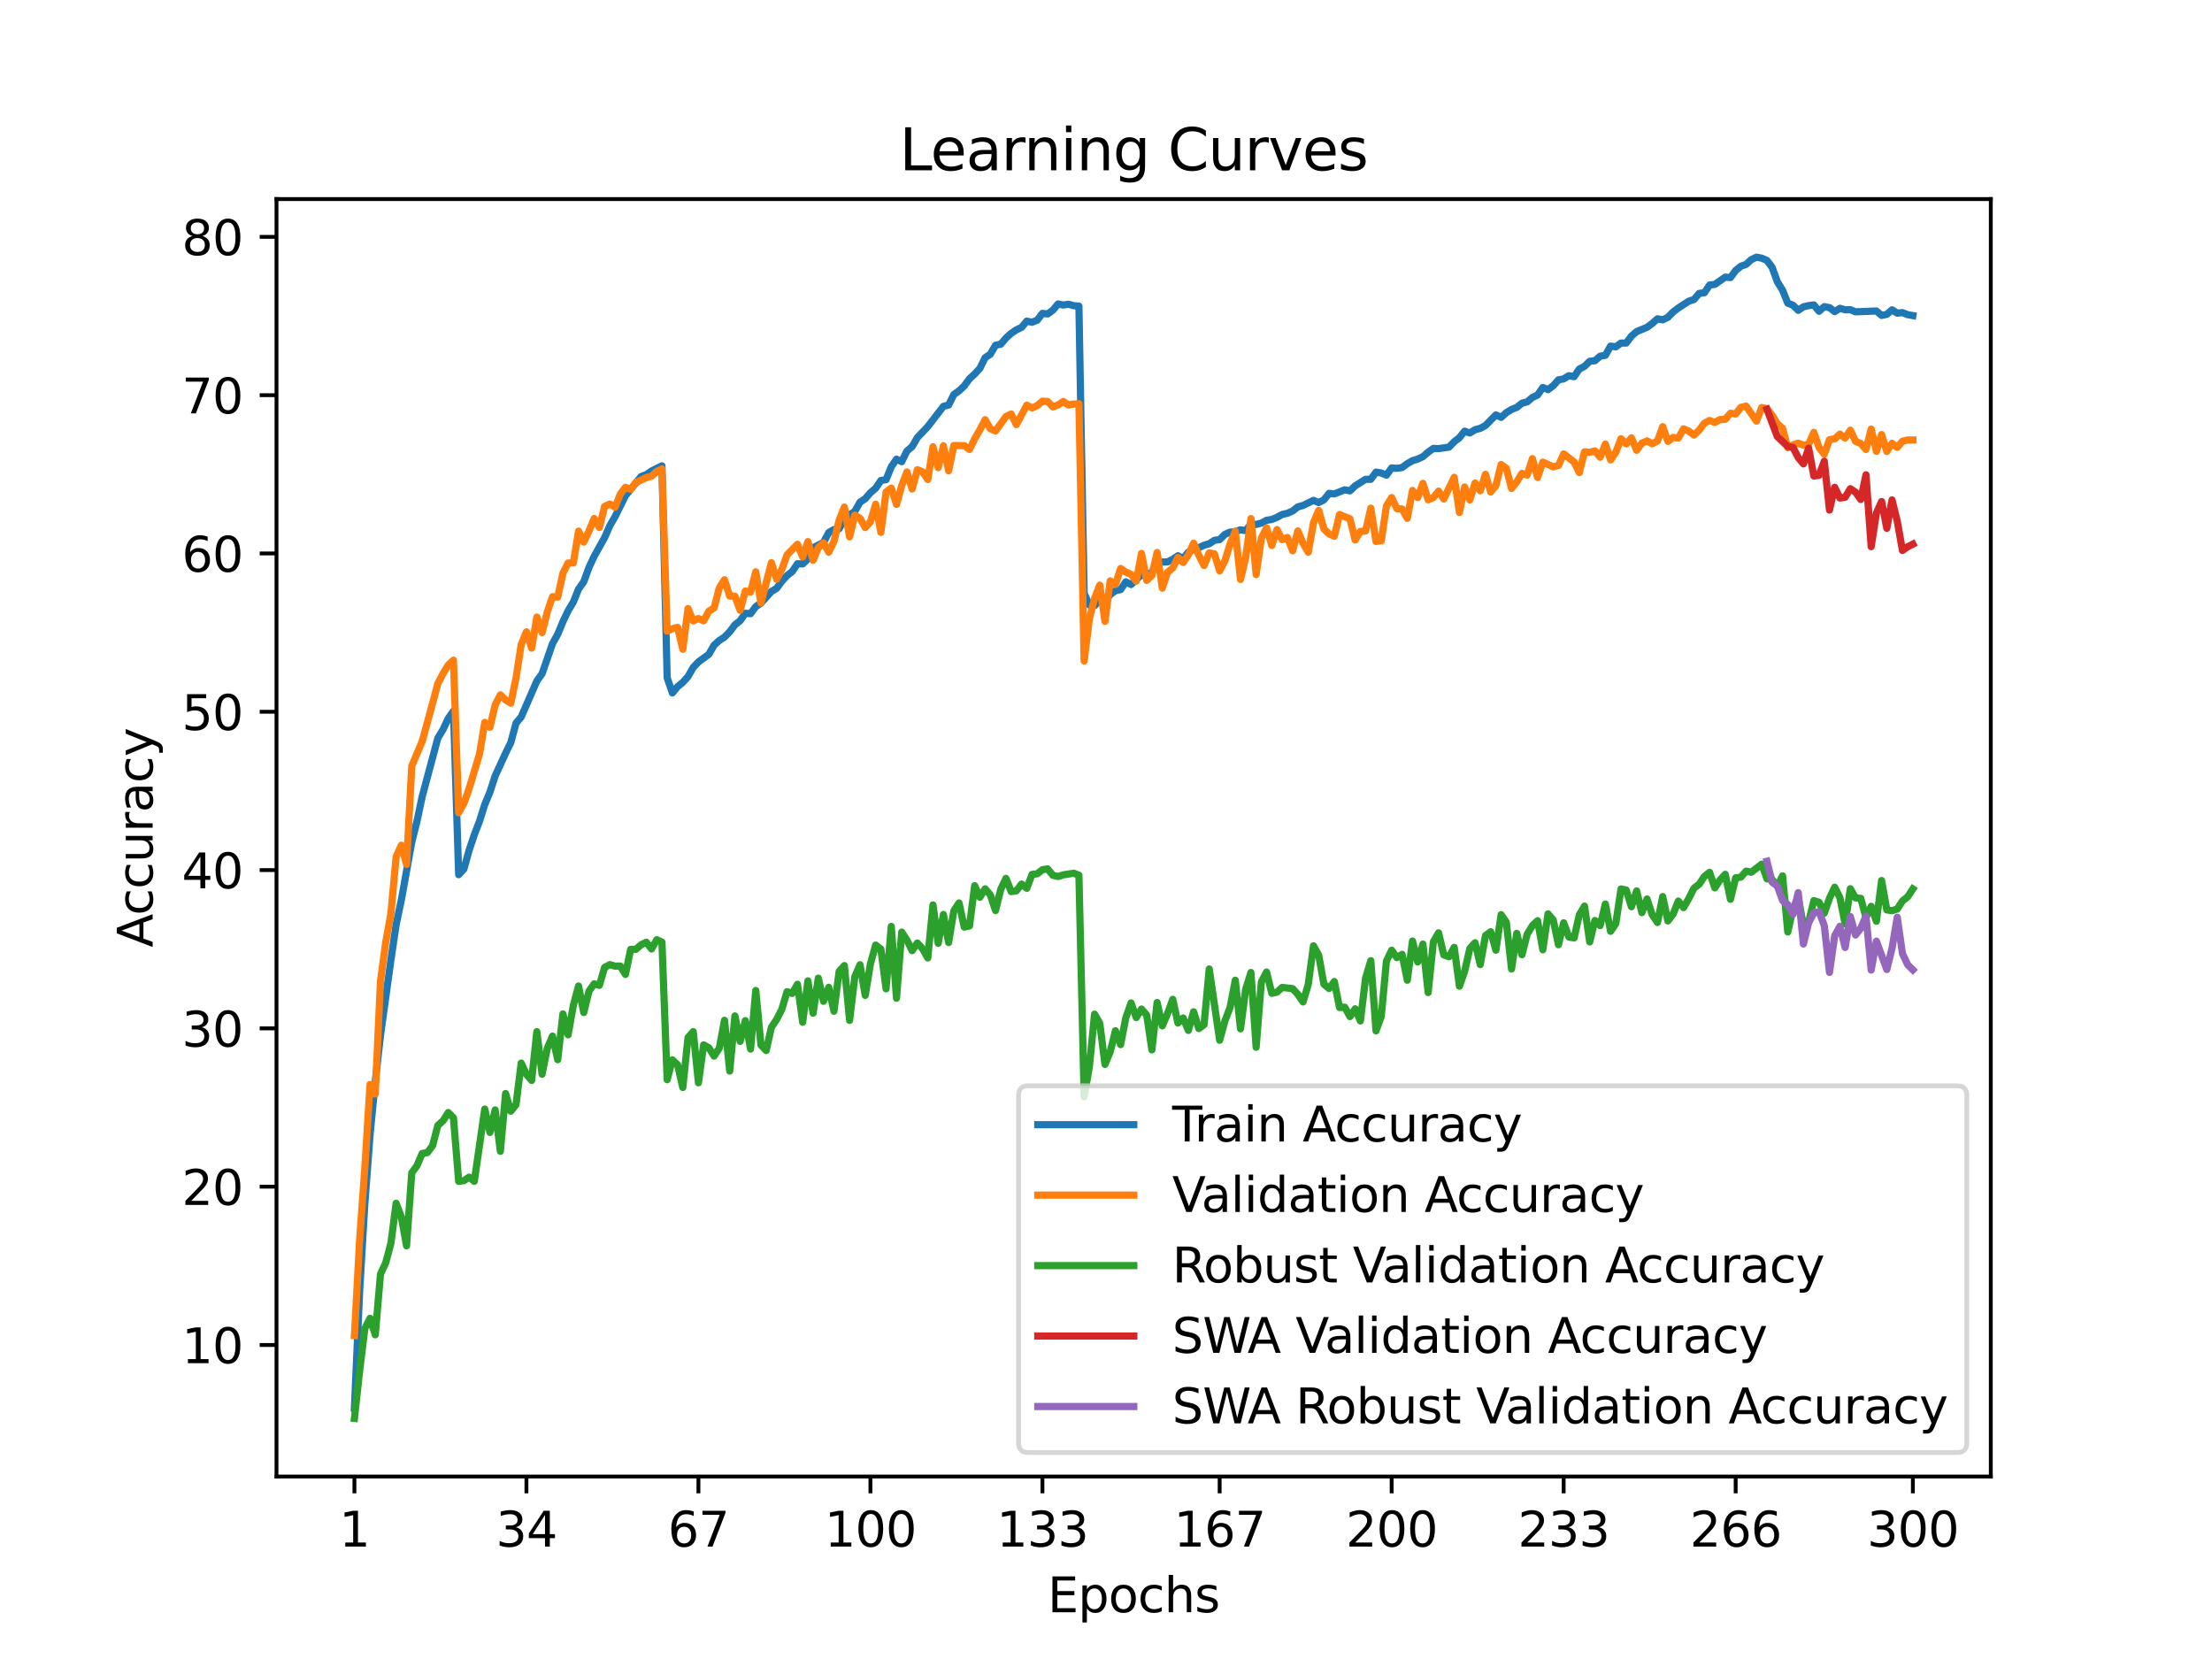 <?xml version="1.0" encoding="utf-8" standalone="no"?>
<!DOCTYPE svg PUBLIC "-//W3C//DTD SVG 1.1//EN"
  "http://www.w3.org/Graphics/SVG/1.1/DTD/svg11.dtd">
<svg xmlns:xlink="http://www.w3.org/1999/xlink" width="460.8pt" height="345.6pt" viewBox="0 0 460.8 345.6" xmlns="http://www.w3.org/2000/svg" version="1.1">
 <defs>
  <style type="text/css">*{stroke-linejoin: round; stroke-linecap: butt}</style>
 </defs>
 <g id="figure_1">
  <g id="patch_1">
   <path d="M 0 345.6 
L 460.8 345.6 
L 460.8 0 
L 0 0 
z
" style="fill: #ffffff"/>
  </g>
  <g id="axes_1">
   <g id="patch_2">
    <path d="M 57.6 307.584 
L 414.72 307.584 
L 414.72 41.472 
L 57.6 41.472 
z
" style="fill: #ffffff"/>
   </g>
   <g id="matplotlib.axis_1">
    <g id="xtick_1">
     <g id="line2d_1">
      <defs>
       <path id="m214cadc8b7" d="M 0 0 
L 0 3.5 
" style="stroke: #000000; stroke-width: 0.8"/>
      </defs>
      <g>
       <use xlink:href="#m214cadc8b7" x="73.833" y="307.584" style="stroke: #000000; stroke-width: 0.8"/>
      </g>
     </g>
     <g id="text_1">
      <!-- 1 -->
      <g transform="translate(70.651 322.182) scale(0.1 -0.1)">
       <defs>
        <path id="DejaVuSans-31" d="M 794 531 
L 1825 531 
L 1825 4091 
L 703 3866 
L 703 4441 
L 1819 4666 
L 2450 4666 
L 2450 531 
L 3481 531 
L 3481 0 
L 794 0 
L 794 531 
z
" transform="scale(0.016)"/>
       </defs>
       <use xlink:href="#DejaVuSans-31"/>
      </g>
     </g>
    </g>
    <g id="xtick_2">
     <g id="line2d_2">
      <g>
       <use xlink:href="#m214cadc8b7" x="109.664" y="307.584" style="stroke: #000000; stroke-width: 0.8"/>
      </g>
     </g>
     <g id="text_2">
      <!-- 34 -->
      <g transform="translate(103.302 322.182) scale(0.1 -0.1)">
       <defs>
        <path id="DejaVuSans-33" d="M 2597 2516 
Q 3050 2419 3304 2112 
Q 3559 1806 3559 1356 
Q 3559 666 3084 287 
Q 2609 -91 1734 -91 
Q 1441 -91 1130 -33 
Q 819 25 488 141 
L 488 750 
Q 750 597 1062 519 
Q 1375 441 1716 441 
Q 2309 441 2620 675 
Q 2931 909 2931 1356 
Q 2931 1769 2642 2001 
Q 2353 2234 1838 2234 
L 1294 2234 
L 1294 2753 
L 1863 2753 
Q 2328 2753 2575 2939 
Q 2822 3125 2822 3475 
Q 2822 3834 2567 4026 
Q 2313 4219 1838 4219 
Q 1578 4219 1281 4162 
Q 984 4106 628 3988 
L 628 4550 
Q 988 4650 1302 4700 
Q 1616 4750 1894 4750 
Q 2613 4750 3031 4423 
Q 3450 4097 3450 3541 
Q 3450 3153 3228 2886 
Q 3006 2619 2597 2516 
z
" transform="scale(0.016)"/>
        <path id="DejaVuSans-34" d="M 2419 4116 
L 825 1625 
L 2419 1625 
L 2419 4116 
z
M 2253 4666 
L 3047 4666 
L 3047 1625 
L 3713 1625 
L 3713 1100 
L 3047 1100 
L 3047 0 
L 2419 0 
L 2419 1100 
L 313 1100 
L 313 1709 
L 2253 4666 
z
" transform="scale(0.016)"/>
       </defs>
       <use xlink:href="#DejaVuSans-33"/>
       <use xlink:href="#DejaVuSans-34" x="63.623"/>
      </g>
     </g>
    </g>
    <g id="xtick_3">
     <g id="line2d_3">
      <g>
       <use xlink:href="#m214cadc8b7" x="145.496" y="307.584" style="stroke: #000000; stroke-width: 0.8"/>
      </g>
     </g>
     <g id="text_3">
      <!-- 67 -->
      <g transform="translate(139.133 322.182) scale(0.1 -0.1)">
       <defs>
        <path id="DejaVuSans-36" d="M 2113 2584 
Q 1688 2584 1439 2293 
Q 1191 2003 1191 1497 
Q 1191 994 1439 701 
Q 1688 409 2113 409 
Q 2538 409 2786 701 
Q 3034 994 3034 1497 
Q 3034 2003 2786 2293 
Q 2538 2584 2113 2584 
z
M 3366 4563 
L 3366 3988 
Q 3128 4100 2886 4159 
Q 2644 4219 2406 4219 
Q 1781 4219 1451 3797 
Q 1122 3375 1075 2522 
Q 1259 2794 1537 2939 
Q 1816 3084 2150 3084 
Q 2853 3084 3261 2657 
Q 3669 2231 3669 1497 
Q 3669 778 3244 343 
Q 2819 -91 2113 -91 
Q 1303 -91 875 529 
Q 447 1150 447 2328 
Q 447 3434 972 4092 
Q 1497 4750 2381 4750 
Q 2619 4750 2861 4703 
Q 3103 4656 3366 4563 
z
" transform="scale(0.016)"/>
        <path id="DejaVuSans-37" d="M 525 4666 
L 3525 4666 
L 3525 4397 
L 1831 0 
L 1172 0 
L 2766 4134 
L 525 4134 
L 525 4666 
z
" transform="scale(0.016)"/>
       </defs>
       <use xlink:href="#DejaVuSans-36"/>
       <use xlink:href="#DejaVuSans-37" x="63.623"/>
      </g>
     </g>
    </g>
    <g id="xtick_4">
     <g id="line2d_4">
      <g>
       <use xlink:href="#m214cadc8b7" x="181.327" y="307.584" style="stroke: #000000; stroke-width: 0.8"/>
      </g>
     </g>
     <g id="text_4">
      <!-- 100 -->
      <g transform="translate(171.783 322.182) scale(0.1 -0.1)">
       <defs>
        <path id="DejaVuSans-30" d="M 2034 4250 
Q 1547 4250 1301 3770 
Q 1056 3291 1056 2328 
Q 1056 1369 1301 889 
Q 1547 409 2034 409 
Q 2525 409 2770 889 
Q 3016 1369 3016 2328 
Q 3016 3291 2770 3770 
Q 2525 4250 2034 4250 
z
M 2034 4750 
Q 2819 4750 3233 4129 
Q 3647 3509 3647 2328 
Q 3647 1150 3233 529 
Q 2819 -91 2034 -91 
Q 1250 -91 836 529 
Q 422 1150 422 2328 
Q 422 3509 836 4129 
Q 1250 4750 2034 4750 
z
" transform="scale(0.016)"/>
       </defs>
       <use xlink:href="#DejaVuSans-31"/>
       <use xlink:href="#DejaVuSans-30" x="63.623"/>
       <use xlink:href="#DejaVuSans-30" x="127.246"/>
      </g>
     </g>
    </g>
    <g id="xtick_5">
     <g id="line2d_5">
      <g>
       <use xlink:href="#m214cadc8b7" x="217.158" y="307.584" style="stroke: #000000; stroke-width: 0.8"/>
      </g>
     </g>
     <g id="text_5">
      <!-- 133 -->
      <g transform="translate(207.615 322.182) scale(0.1 -0.1)">
       <use xlink:href="#DejaVuSans-31"/>
       <use xlink:href="#DejaVuSans-33" x="63.623"/>
       <use xlink:href="#DejaVuSans-33" x="127.246"/>
      </g>
     </g>
    </g>
    <g id="xtick_6">
     <g id="line2d_6">
      <g>
       <use xlink:href="#m214cadc8b7" x="254.076" y="307.584" style="stroke: #000000; stroke-width: 0.8"/>
      </g>
     </g>
     <g id="text_6">
      <!-- 167 -->
      <g transform="translate(244.532 322.182) scale(0.1 -0.1)">
       <use xlink:href="#DejaVuSans-31"/>
       <use xlink:href="#DejaVuSans-36" x="63.623"/>
       <use xlink:href="#DejaVuSans-37" x="127.246"/>
      </g>
     </g>
    </g>
    <g id="xtick_7">
     <g id="line2d_7">
      <g>
       <use xlink:href="#m214cadc8b7" x="289.907" y="307.584" style="stroke: #000000; stroke-width: 0.8"/>
      </g>
     </g>
     <g id="text_7">
      <!-- 200 -->
      <g transform="translate(280.363 322.182) scale(0.1 -0.1)">
       <defs>
        <path id="DejaVuSans-32" d="M 1228 531 
L 3431 531 
L 3431 0 
L 469 0 
L 469 531 
Q 828 903 1448 1529 
Q 2069 2156 2228 2338 
Q 2531 2678 2651 2914 
Q 2772 3150 2772 3378 
Q 2772 3750 2511 3984 
Q 2250 4219 1831 4219 
Q 1534 4219 1204 4116 
Q 875 4013 500 3803 
L 500 4441 
Q 881 4594 1212 4672 
Q 1544 4750 1819 4750 
Q 2544 4750 2975 4387 
Q 3406 4025 3406 3419 
Q 3406 3131 3298 2873 
Q 3191 2616 2906 2266 
Q 2828 2175 2409 1742 
Q 1991 1309 1228 531 
z
" transform="scale(0.016)"/>
       </defs>
       <use xlink:href="#DejaVuSans-32"/>
       <use xlink:href="#DejaVuSans-30" x="63.623"/>
       <use xlink:href="#DejaVuSans-30" x="127.246"/>
      </g>
     </g>
    </g>
    <g id="xtick_8">
     <g id="line2d_8">
      <g>
       <use xlink:href="#m214cadc8b7" x="325.739" y="307.584" style="stroke: #000000; stroke-width: 0.8"/>
      </g>
     </g>
     <g id="text_8">
      <!-- 233 -->
      <g transform="translate(316.195 322.182) scale(0.1 -0.1)">
       <use xlink:href="#DejaVuSans-32"/>
       <use xlink:href="#DejaVuSans-33" x="63.623"/>
       <use xlink:href="#DejaVuSans-33" x="127.246"/>
      </g>
     </g>
    </g>
    <g id="xtick_9">
     <g id="line2d_9">
      <g>
       <use xlink:href="#m214cadc8b7" x="361.57" y="307.584" style="stroke: #000000; stroke-width: 0.8"/>
      </g>
     </g>
     <g id="text_9">
      <!-- 266 -->
      <g transform="translate(352.026 322.182) scale(0.1 -0.1)">
       <use xlink:href="#DejaVuSans-32"/>
       <use xlink:href="#DejaVuSans-36" x="63.623"/>
       <use xlink:href="#DejaVuSans-36" x="127.246"/>
      </g>
     </g>
    </g>
    <g id="xtick_10">
     <g id="line2d_10">
      <g>
       <use xlink:href="#m214cadc8b7" x="398.487" y="307.584" style="stroke: #000000; stroke-width: 0.8"/>
      </g>
     </g>
     <g id="text_10">
      <!-- 300 -->
      <g transform="translate(388.944 322.182) scale(0.1 -0.1)">
       <use xlink:href="#DejaVuSans-33"/>
       <use xlink:href="#DejaVuSans-30" x="63.623"/>
       <use xlink:href="#DejaVuSans-30" x="127.246"/>
      </g>
     </g>
    </g>
    <g id="text_11">
     <!-- Epochs -->
     <g transform="translate(218.244 335.861) scale(0.1 -0.1)">
      <defs>
       <path id="DejaVuSans-45" d="M 628 4666 
L 3578 4666 
L 3578 4134 
L 1259 4134 
L 1259 2753 
L 3481 2753 
L 3481 2222 
L 1259 2222 
L 1259 531 
L 3634 531 
L 3634 0 
L 628 0 
L 628 4666 
z
" transform="scale(0.016)"/>
       <path id="DejaVuSans-70" d="M 1159 525 
L 1159 -1331 
L 581 -1331 
L 581 3500 
L 1159 3500 
L 1159 2969 
Q 1341 3281 1617 3432 
Q 1894 3584 2278 3584 
Q 2916 3584 3314 3078 
Q 3713 2572 3713 1747 
Q 3713 922 3314 415 
Q 2916 -91 2278 -91 
Q 1894 -91 1617 61 
Q 1341 213 1159 525 
z
M 3116 1747 
Q 3116 2381 2855 2742 
Q 2594 3103 2138 3103 
Q 1681 3103 1420 2742 
Q 1159 2381 1159 1747 
Q 1159 1113 1420 752 
Q 1681 391 2138 391 
Q 2594 391 2855 752 
Q 3116 1113 3116 1747 
z
" transform="scale(0.016)"/>
       <path id="DejaVuSans-6f" d="M 1959 3097 
Q 1497 3097 1228 2736 
Q 959 2375 959 1747 
Q 959 1119 1226 758 
Q 1494 397 1959 397 
Q 2419 397 2687 759 
Q 2956 1122 2956 1747 
Q 2956 2369 2687 2733 
Q 2419 3097 1959 3097 
z
M 1959 3584 
Q 2709 3584 3137 3096 
Q 3566 2609 3566 1747 
Q 3566 888 3137 398 
Q 2709 -91 1959 -91 
Q 1206 -91 779 398 
Q 353 888 353 1747 
Q 353 2609 779 3096 
Q 1206 3584 1959 3584 
z
" transform="scale(0.016)"/>
       <path id="DejaVuSans-63" d="M 3122 3366 
L 3122 2828 
Q 2878 2963 2633 3030 
Q 2388 3097 2138 3097 
Q 1578 3097 1268 2742 
Q 959 2388 959 1747 
Q 959 1106 1268 751 
Q 1578 397 2138 397 
Q 2388 397 2633 464 
Q 2878 531 3122 666 
L 3122 134 
Q 2881 22 2623 -34 
Q 2366 -91 2075 -91 
Q 1284 -91 818 406 
Q 353 903 353 1747 
Q 353 2603 823 3093 
Q 1294 3584 2113 3584 
Q 2378 3584 2631 3529 
Q 2884 3475 3122 3366 
z
" transform="scale(0.016)"/>
       <path id="DejaVuSans-68" d="M 3513 2113 
L 3513 0 
L 2938 0 
L 2938 2094 
Q 2938 2591 2744 2837 
Q 2550 3084 2163 3084 
Q 1697 3084 1428 2787 
Q 1159 2491 1159 1978 
L 1159 0 
L 581 0 
L 581 4863 
L 1159 4863 
L 1159 2956 
Q 1366 3272 1645 3428 
Q 1925 3584 2291 3584 
Q 2894 3584 3203 3211 
Q 3513 2838 3513 2113 
z
" transform="scale(0.016)"/>
       <path id="DejaVuSans-73" d="M 2834 3397 
L 2834 2853 
Q 2591 2978 2328 3040 
Q 2066 3103 1784 3103 
Q 1356 3103 1142 2972 
Q 928 2841 928 2578 
Q 928 2378 1081 2264 
Q 1234 2150 1697 2047 
L 1894 2003 
Q 2506 1872 2764 1633 
Q 3022 1394 3022 966 
Q 3022 478 2636 193 
Q 2250 -91 1575 -91 
Q 1294 -91 989 -36 
Q 684 19 347 128 
L 347 722 
Q 666 556 975 473 
Q 1284 391 1588 391 
Q 1994 391 2212 530 
Q 2431 669 2431 922 
Q 2431 1156 2273 1281 
Q 2116 1406 1581 1522 
L 1381 1569 
Q 847 1681 609 1914 
Q 372 2147 372 2553 
Q 372 3047 722 3315 
Q 1072 3584 1716 3584 
Q 2034 3584 2315 3537 
Q 2597 3491 2834 3397 
z
" transform="scale(0.016)"/>
      </defs>
      <use xlink:href="#DejaVuSans-45"/>
      <use xlink:href="#DejaVuSans-70" x="63.184"/>
      <use xlink:href="#DejaVuSans-6f" x="126.66"/>
      <use xlink:href="#DejaVuSans-63" x="187.842"/>
      <use xlink:href="#DejaVuSans-68" x="242.822"/>
      <use xlink:href="#DejaVuSans-73" x="306.201"/>
     </g>
    </g>
   </g>
   <g id="matplotlib.axis_2">
    <g id="ytick_1">
     <g id="line2d_11">
      <defs>
       <path id="mbc7cddc010" d="M 0 0 
L -3.5 0 
" style="stroke: #000000; stroke-width: 0.8"/>
      </defs>
      <g>
       <use xlink:href="#mbc7cddc010" x="57.6" y="280.182" style="stroke: #000000; stroke-width: 0.8"/>
      </g>
     </g>
     <g id="text_12">
      <!-- 10 -->
      <g transform="translate(37.875 283.981) scale(0.1 -0.1)">
       <use xlink:href="#DejaVuSans-31"/>
       <use xlink:href="#DejaVuSans-30" x="63.623"/>
      </g>
     </g>
    </g>
    <g id="ytick_2">
     <g id="line2d_12">
      <g>
       <use xlink:href="#mbc7cddc010" x="57.6" y="247.205" style="stroke: #000000; stroke-width: 0.8"/>
      </g>
     </g>
     <g id="text_13">
      <!-- 20 -->
      <g transform="translate(37.875 251.004) scale(0.1 -0.1)">
       <use xlink:href="#DejaVuSans-32"/>
       <use xlink:href="#DejaVuSans-30" x="63.623"/>
      </g>
     </g>
    </g>
    <g id="ytick_3">
     <g id="line2d_13">
      <g>
       <use xlink:href="#mbc7cddc010" x="57.6" y="214.228" style="stroke: #000000; stroke-width: 0.8"/>
      </g>
     </g>
     <g id="text_14">
      <!-- 30 -->
      <g transform="translate(37.875 218.027) scale(0.1 -0.1)">
       <use xlink:href="#DejaVuSans-33"/>
       <use xlink:href="#DejaVuSans-30" x="63.623"/>
      </g>
     </g>
    </g>
    <g id="ytick_4">
     <g id="line2d_14">
      <g>
       <use xlink:href="#mbc7cddc010" x="57.6" y="181.251" style="stroke: #000000; stroke-width: 0.8"/>
      </g>
     </g>
     <g id="text_15">
      <!-- 40 -->
      <g transform="translate(37.875 185.05) scale(0.1 -0.1)">
       <use xlink:href="#DejaVuSans-34"/>
       <use xlink:href="#DejaVuSans-30" x="63.623"/>
      </g>
     </g>
    </g>
    <g id="ytick_5">
     <g id="line2d_15">
      <g>
       <use xlink:href="#mbc7cddc010" x="57.6" y="148.273" style="stroke: #000000; stroke-width: 0.8"/>
      </g>
     </g>
     <g id="text_16">
      <!-- 50 -->
      <g transform="translate(37.875 152.073) scale(0.1 -0.1)">
       <defs>
        <path id="DejaVuSans-35" d="M 691 4666 
L 3169 4666 
L 3169 4134 
L 1269 4134 
L 1269 2991 
Q 1406 3038 1543 3061 
Q 1681 3084 1819 3084 
Q 2600 3084 3056 2656 
Q 3513 2228 3513 1497 
Q 3513 744 3044 326 
Q 2575 -91 1722 -91 
Q 1428 -91 1123 -41 
Q 819 9 494 109 
L 494 744 
Q 775 591 1075 516 
Q 1375 441 1709 441 
Q 2250 441 2565 725 
Q 2881 1009 2881 1497 
Q 2881 1984 2565 2268 
Q 2250 2553 1709 2553 
Q 1456 2553 1204 2497 
Q 953 2441 691 2322 
L 691 4666 
z
" transform="scale(0.016)"/>
       </defs>
       <use xlink:href="#DejaVuSans-35"/>
       <use xlink:href="#DejaVuSans-30" x="63.623"/>
      </g>
     </g>
    </g>
    <g id="ytick_6">
     <g id="line2d_16">
      <g>
       <use xlink:href="#mbc7cddc010" x="57.6" y="115.296" style="stroke: #000000; stroke-width: 0.8"/>
      </g>
     </g>
     <g id="text_17">
      <!-- 60 -->
      <g transform="translate(37.875 119.095) scale(0.1 -0.1)">
       <use xlink:href="#DejaVuSans-36"/>
       <use xlink:href="#DejaVuSans-30" x="63.623"/>
      </g>
     </g>
    </g>
    <g id="ytick_7">
     <g id="line2d_17">
      <g>
       <use xlink:href="#mbc7cddc010" x="57.6" y="82.319" style="stroke: #000000; stroke-width: 0.8"/>
      </g>
     </g>
     <g id="text_18">
      <!-- 70 -->
      <g transform="translate(37.875 86.118) scale(0.1 -0.1)">
       <use xlink:href="#DejaVuSans-37"/>
       <use xlink:href="#DejaVuSans-30" x="63.623"/>
      </g>
     </g>
    </g>
    <g id="ytick_8">
     <g id="line2d_18">
      <g>
       <use xlink:href="#mbc7cddc010" x="57.6" y="49.342" style="stroke: #000000; stroke-width: 0.8"/>
      </g>
     </g>
     <g id="text_19">
      <!-- 80 -->
      <g transform="translate(37.875 53.141) scale(0.1 -0.1)">
       <defs>
        <path id="DejaVuSans-38" d="M 2034 2216 
Q 1584 2216 1326 1975 
Q 1069 1734 1069 1313 
Q 1069 891 1326 650 
Q 1584 409 2034 409 
Q 2484 409 2743 651 
Q 3003 894 3003 1313 
Q 3003 1734 2745 1975 
Q 2488 2216 2034 2216 
z
M 1403 2484 
Q 997 2584 770 2862 
Q 544 3141 544 3541 
Q 544 4100 942 4425 
Q 1341 4750 2034 4750 
Q 2731 4750 3128 4425 
Q 3525 4100 3525 3541 
Q 3525 3141 3298 2862 
Q 3072 2584 2669 2484 
Q 3125 2378 3379 2068 
Q 3634 1759 3634 1313 
Q 3634 634 3220 271 
Q 2806 -91 2034 -91 
Q 1263 -91 848 271 
Q 434 634 434 1313 
Q 434 1759 690 2068 
Q 947 2378 1403 2484 
z
M 1172 3481 
Q 1172 3119 1398 2916 
Q 1625 2713 2034 2713 
Q 2441 2713 2670 2916 
Q 2900 3119 2900 3481 
Q 2900 3844 2670 4047 
Q 2441 4250 2034 4250 
Q 1625 4250 1398 4047 
Q 1172 3844 1172 3481 
z
" transform="scale(0.016)"/>
       </defs>
       <use xlink:href="#DejaVuSans-38"/>
       <use xlink:href="#DejaVuSans-30" x="63.623"/>
      </g>
     </g>
    </g>
    <g id="text_20">
     <!-- Accuracy -->
     <g transform="translate(31.795 197.356) rotate(-90) scale(0.1 -0.1)">
      <defs>
       <path id="DejaVuSans-41" d="M 2188 4044 
L 1331 1722 
L 3047 1722 
L 2188 4044 
z
M 1831 4666 
L 2547 4666 
L 4325 0 
L 3669 0 
L 3244 1197 
L 1141 1197 
L 716 0 
L 50 0 
L 1831 4666 
z
" transform="scale(0.016)"/>
       <path id="DejaVuSans-75" d="M 544 1381 
L 544 3500 
L 1119 3500 
L 1119 1403 
Q 1119 906 1312 657 
Q 1506 409 1894 409 
Q 2359 409 2629 706 
Q 2900 1003 2900 1516 
L 2900 3500 
L 3475 3500 
L 3475 0 
L 2900 0 
L 2900 538 
Q 2691 219 2414 64 
Q 2138 -91 1772 -91 
Q 1169 -91 856 284 
Q 544 659 544 1381 
z
M 1991 3584 
L 1991 3584 
z
" transform="scale(0.016)"/>
       <path id="DejaVuSans-72" d="M 2631 2963 
Q 2534 3019 2420 3045 
Q 2306 3072 2169 3072 
Q 1681 3072 1420 2755 
Q 1159 2438 1159 1844 
L 1159 0 
L 581 0 
L 581 3500 
L 1159 3500 
L 1159 2956 
Q 1341 3275 1631 3429 
Q 1922 3584 2338 3584 
Q 2397 3584 2469 3576 
Q 2541 3569 2628 3553 
L 2631 2963 
z
" transform="scale(0.016)"/>
       <path id="DejaVuSans-61" d="M 2194 1759 
Q 1497 1759 1228 1600 
Q 959 1441 959 1056 
Q 959 750 1161 570 
Q 1363 391 1709 391 
Q 2188 391 2477 730 
Q 2766 1069 2766 1631 
L 2766 1759 
L 2194 1759 
z
M 3341 1997 
L 3341 0 
L 2766 0 
L 2766 531 
Q 2569 213 2275 61 
Q 1981 -91 1556 -91 
Q 1019 -91 701 211 
Q 384 513 384 1019 
Q 384 1609 779 1909 
Q 1175 2209 1959 2209 
L 2766 2209 
L 2766 2266 
Q 2766 2663 2505 2880 
Q 2244 3097 1772 3097 
Q 1472 3097 1187 3025 
Q 903 2953 641 2809 
L 641 3341 
Q 956 3463 1253 3523 
Q 1550 3584 1831 3584 
Q 2591 3584 2966 3190 
Q 3341 2797 3341 1997 
z
" transform="scale(0.016)"/>
       <path id="DejaVuSans-79" d="M 2059 -325 
Q 1816 -950 1584 -1140 
Q 1353 -1331 966 -1331 
L 506 -1331 
L 506 -850 
L 844 -850 
Q 1081 -850 1212 -737 
Q 1344 -625 1503 -206 
L 1606 56 
L 191 3500 
L 800 3500 
L 1894 763 
L 2988 3500 
L 3597 3500 
L 2059 -325 
z
" transform="scale(0.016)"/>
      </defs>
      <use xlink:href="#DejaVuSans-41"/>
      <use xlink:href="#DejaVuSans-63" x="66.658"/>
      <use xlink:href="#DejaVuSans-63" x="121.639"/>
      <use xlink:href="#DejaVuSans-75" x="176.619"/>
      <use xlink:href="#DejaVuSans-72" x="239.998"/>
      <use xlink:href="#DejaVuSans-61" x="281.111"/>
      <use xlink:href="#DejaVuSans-63" x="342.391"/>
      <use xlink:href="#DejaVuSans-79" x="397.371"/>
     </g>
    </g>
   </g>
   <g id="line2d_19">
    <path d="M 73.833 293.338 
L 74.919 268.977 
L 76.004 250.713 
L 77.09 236.366 
L 78.176 225.253 
L 79.262 215.681 
L 81.433 199.987 
L 82.519 192.622 
L 83.605 187.491 
L 85.777 175.408 
L 86.862 171.089 
L 87.948 165.951 
L 91.206 153.772 
L 92.291 151.984 
L 93.377 149.661 
L 94.463 148.123 
L 95.549 182.215 
L 96.635 181.044 
L 97.72 177.15 
L 98.806 173.887 
L 99.892 171.072 
L 100.978 167.614 
L 102.064 165.004 
L 103.149 161.652 
L 105.321 156.91 
L 106.407 154.699 
L 107.493 150.641 
L 108.578 149.351 
L 111.836 141.864 
L 112.922 140.346 
L 115.093 134.09 
L 116.179 132.136 
L 117.265 129.513 
L 118.351 127.223 
L 119.436 125.418 
L 120.522 122.719 
L 121.608 121.188 
L 122.694 118.215 
L 123.78 115.879 
L 125.951 111.992 
L 127.037 109.511 
L 128.123 107.633 
L 130.294 103.264 
L 133.552 99.275 
L 134.638 98.876 
L 135.723 98.123 
L 137.895 97.041 
L 138.981 141.184 
L 140.067 144.355 
L 141.152 143.035 
L 142.238 142.154 
L 143.324 140.943 
L 144.41 139.043 
L 145.496 137.884 
L 147.667 136.307 
L 148.753 134.4 
L 149.839 133.423 
L 150.925 132.724 
L 152.01 131.612 
L 153.096 130.157 
L 154.182 129.315 
L 155.268 127.751 
L 156.354 127.847 
L 157.439 126.365 
L 158.525 125.636 
L 160.697 123.211 
L 161.783 122.571 
L 162.868 121.086 
L 163.954 119.901 
L 165.04 119.056 
L 166.126 117.44 
L 167.212 117.476 
L 168.297 116.433 
L 169.383 114.097 
L 171.555 113.002 
L 172.641 110.943 
L 173.726 110.316 
L 174.812 110.137 
L 175.898 108.161 
L 176.984 107.254 
L 178.07 106.528 
L 179.155 104.604 
L 180.241 103.904 
L 181.327 102.637 
L 182.413 101.713 
L 183.499 100.103 
L 184.584 99.915 
L 185.67 97.236 
L 186.756 95.652 
L 187.842 96.173 
L 188.928 93.962 
L 190.013 93.039 
L 191.099 91.161 
L 193.271 88.874 
L 196.528 84.654 
L 197.614 84.377 
L 198.7 82.189 
L 199.786 81.42 
L 200.871 80.394 
L 201.957 78.913 
L 203.043 77.913 
L 204.129 76.732 
L 205.215 74.514 
L 206.3 73.792 
L 207.386 71.924 
L 208.472 71.706 
L 209.558 70.429 
L 210.644 69.443 
L 211.729 68.717 
L 212.815 68.195 
L 213.901 66.895 
L 214.987 67.136 
L 216.073 66.697 
L 217.158 65.282 
L 218.244 65.401 
L 219.33 64.615 
L 220.416 63.322 
L 221.502 63.543 
L 222.587 63.381 
L 223.673 63.681 
L 224.759 63.771 
L 225.845 123.62 
L 226.931 126.042 
L 228.016 126.164 
L 229.102 124.986 
L 230.188 125.326 
L 231.274 123.848 
L 232.36 123.056 
L 233.445 122.821 
L 234.531 121.208 
L 235.617 121.772 
L 237.789 119.739 
L 238.875 120.007 
L 239.96 119.165 
L 241.046 117.598 
L 242.132 117.08 
L 243.218 117.057 
L 244.304 116.506 
L 245.389 115.773 
L 246.475 116.374 
L 247.561 115.008 
L 248.647 114.444 
L 249.733 114.084 
L 250.818 113.589 
L 251.904 113.275 
L 252.99 112.559 
L 254.076 112.404 
L 255.162 111.319 
L 256.247 110.85 
L 257.333 110.764 
L 258.419 110.372 
L 259.505 110.533 
L 260.591 109.174 
L 261.676 109.25 
L 262.762 108.973 
L 263.848 108.389 
L 264.934 108.214 
L 266.02 107.775 
L 267.105 107.168 
L 268.191 106.933 
L 269.277 106.445 
L 270.363 105.594 
L 271.449 105.294 
L 273.62 104.231 
L 274.706 104.693 
L 275.792 104.135 
L 276.878 102.776 
L 277.963 102.891 
L 280.135 102.037 
L 281.221 102.255 
L 282.307 101.209 
L 284.478 99.849 
L 285.564 99.849 
L 286.65 98.351 
L 287.736 98.533 
L 288.821 98.985 
L 289.907 97.48 
L 290.993 97.562 
L 292.079 97.397 
L 293.165 96.589 
L 294.25 95.972 
L 295.336 95.635 
L 296.422 95.131 
L 297.508 94.19 
L 298.594 93.411 
L 299.679 93.458 
L 301.851 93.144 
L 302.937 92.022 
L 304.023 91.181 
L 305.108 89.821 
L 306.194 90.201 
L 307.28 89.518 
L 308.366 89.227 
L 309.452 88.65 
L 311.623 86.429 
L 312.709 86.944 
L 313.795 85.958 
L 314.881 85.304 
L 315.966 84.872 
L 317.052 83.991 
L 318.138 83.717 
L 319.224 82.8 
L 320.31 82.282 
L 321.395 80.724 
L 322.481 81.173 
L 323.567 80.355 
L 324.653 79.131 
L 325.739 78.929 
L 326.824 78.263 
L 327.91 78.471 
L 328.996 76.883 
L 330.082 76.313 
L 331.168 75.263 
L 332.253 75.141 
L 333.339 74.207 
L 334.425 74.013 
L 335.511 72.099 
L 336.597 72.257 
L 337.682 71.465 
L 338.768 71.472 
L 339.854 70.02 
L 340.94 69.08 
L 343.111 68.179 
L 344.197 67.38 
L 345.283 66.41 
L 346.369 66.628 
L 347.455 66.094 
L 348.54 64.982 
L 349.626 64.163 
L 351.798 62.744 
L 352.884 62.395 
L 353.969 61.124 
L 355.055 60.976 
L 356.141 59.382 
L 357.227 59.243 
L 359.398 57.732 
L 360.484 57.831 
L 361.57 56.34 
L 362.656 55.459 
L 363.742 55.076 
L 364.827 54.086 
L 365.913 53.568 
L 366.999 53.782 
L 368.085 54.248 
L 369.171 55.7 
L 370.256 58.702 
L 371.342 60.464 
L 372.428 63.16 
L 373.514 63.586 
L 374.6 64.645 
L 375.685 63.916 
L 376.771 63.662 
L 377.857 63.523 
L 378.943 64.843 
L 380.029 63.883 
L 381.114 64.091 
L 382.2 64.912 
L 383.286 64.229 
L 384.372 64.539 
L 385.458 64.516 
L 386.543 64.962 
L 390.887 64.784 
L 391.972 65.704 
L 393.058 65.486 
L 394.144 64.539 
L 395.23 65.236 
L 396.316 65.123 
L 397.401 65.546 
L 398.487 65.744 
L 398.487 65.744 
" clip-path="url(#p9bf1308cc6)" style="fill: none; stroke: #1f77b4; stroke-width: 1.5; stroke-linecap: square"/>
   </g>
   <g id="line2d_20">
    <path d="M 73.833 278.236 
L 74.919 258.252 
L 76.004 243.248 
L 77.09 225.902 
L 78.176 227.913 
L 79.262 204.4 
L 80.348 196.288 
L 81.433 190.352 
L 82.519 178.48 
L 83.605 176.073 
L 84.691 180.063 
L 85.777 159.584 
L 87.948 154.44 
L 90.12 146.493 
L 91.206 142.403 
L 92.291 140.326 
L 93.377 138.545 
L 94.463 137.523 
L 95.549 169.313 
L 96.635 167.367 
L 97.72 164.3 
L 99.892 157.078 
L 100.978 150.483 
L 102.064 151.505 
L 103.149 146.855 
L 104.235 144.745 
L 105.321 145.8 
L 106.407 146.493 
L 107.493 141.249 
L 108.578 134.258 
L 109.664 131.62 
L 110.75 135.017 
L 111.836 128.553 
L 112.922 131.785 
L 114.007 127.498 
L 115.093 124.299 
L 116.179 124.398 
L 117.265 119.418 
L 118.351 117.275 
L 119.436 117.275 
L 120.522 110.646 
L 121.608 112.922 
L 122.694 110.613 
L 123.78 108.008 
L 124.865 109.888 
L 125.951 105.502 
L 127.037 105.007 
L 128.123 105.667 
L 129.209 102.963 
L 130.294 101.512 
L 131.38 101.94 
L 132.466 100.522 
L 134.638 99.5 
L 135.723 99.203 
L 136.809 98.214 
L 137.895 97.686 
L 138.981 131.488 
L 140.067 130.96 
L 141.152 130.696 
L 142.238 135.247 
L 143.324 126.772 
L 144.41 129.344 
L 145.496 128.85 
L 146.581 129.311 
L 147.667 127.333 
L 148.753 126.64 
L 149.839 122.485 
L 150.925 120.77 
L 152.01 124.167 
L 153.096 124.2 
L 154.182 127.135 
L 155.268 123.112 
L 156.354 123.343 
L 157.439 119.121 
L 158.525 125.618 
L 160.697 117.209 
L 161.783 120.671 
L 162.868 118.627 
L 163.954 115.593 
L 166.126 113.383 
L 167.212 116.022 
L 168.297 112.823 
L 169.383 116.714 
L 170.469 114.076 
L 171.555 113.087 
L 172.641 115.032 
L 173.726 112.79 
L 174.812 108.338 
L 175.898 105.634 
L 176.984 111.834 
L 178.07 107.316 
L 179.155 107.975 
L 180.241 109.888 
L 181.327 108.701 
L 182.413 105.04 
L 183.499 110.91 
L 184.584 102.501 
L 185.67 101.677 
L 186.756 105.073 
L 187.842 101.182 
L 188.928 98.313 
L 190.013 101.874 
L 191.099 97.851 
L 192.185 98.28 
L 193.271 99.896 
L 194.357 93.07 
L 195.442 97.423 
L 196.528 92.872 
L 197.614 98.082 
L 198.7 92.806 
L 200.871 92.839 
L 201.957 93.63 
L 203.043 91.421 
L 204.129 89.541 
L 205.215 87.43 
L 206.3 89.31 
L 207.386 89.772 
L 209.558 86.771 
L 210.644 86.243 
L 211.729 88.453 
L 213.901 84.397 
L 214.987 84.99 
L 216.073 84.495 
L 217.158 83.572 
L 218.244 83.638 
L 219.33 84.759 
L 220.416 84.364 
L 221.502 83.638 
L 222.587 84.364 
L 223.673 84.166 
L 224.759 84.1 
L 225.845 137.688 
L 226.931 128.916 
L 228.016 124.662 
L 229.102 121.892 
L 230.188 129.443 
L 231.274 121.001 
L 232.36 121.76 
L 233.445 118.429 
L 234.531 119.187 
L 235.617 119.649 
L 236.703 121.067 
L 237.789 115.296 
L 238.875 120.902 
L 239.96 119.88 
L 241.046 115.098 
L 242.132 122.518 
L 243.218 119.22 
L 244.304 118.33 
L 245.389 116.121 
L 246.475 117.176 
L 247.561 115.593 
L 248.647 113.153 
L 249.733 115.659 
L 250.818 117.802 
L 251.904 115.164 
L 252.99 115.395 
L 254.076 118.924 
L 255.162 116.846 
L 256.247 113.318 
L 257.333 110.646 
L 258.419 120.704 
L 259.505 116.121 
L 260.591 108.041 
L 261.676 119.682 
L 262.762 112.097 
L 263.848 109.954 
L 264.934 113.647 
L 266.02 110.317 
L 267.105 112.427 
L 268.191 111.965 
L 269.277 114.736 
L 270.363 110.613 
L 271.449 113.186 
L 272.534 115.032 
L 273.62 108.899 
L 274.706 106.326 
L 275.792 110.185 
L 276.878 111.24 
L 277.963 111.702 
L 279.049 107.184 
L 281.221 108.074 
L 282.307 112.493 
L 283.392 110.712 
L 284.478 110.613 
L 285.564 105.865 
L 286.65 112.79 
L 287.736 112.658 
L 288.821 105.403 
L 289.907 103.655 
L 290.993 105.964 
L 292.079 106.03 
L 293.165 107.975 
L 294.25 102.171 
L 295.336 103.655 
L 296.422 100.687 
L 297.508 104.117 
L 298.594 103.655 
L 299.679 102.303 
L 300.765 103.952 
L 302.937 99.434 
L 304.023 106.755 
L 305.108 101.446 
L 306.194 104.15 
L 307.28 100.621 
L 308.366 102.237 
L 309.452 98.808 
L 310.537 102.501 
L 311.623 101.149 
L 312.709 96.763 
L 313.795 97.554 
L 314.881 101.743 
L 315.966 100.39 
L 317.052 98.61 
L 318.138 98.972 
L 319.224 95.543 
L 320.31 99.467 
L 321.395 96.268 
L 323.567 97.258 
L 324.653 96.961 
L 325.739 94.554 
L 327.91 96.235 
L 328.996 98.445 
L 330.082 94.125 
L 331.168 94.224 
L 332.253 93.927 
L 333.339 95.246 
L 334.425 92.509 
L 335.511 95.807 
L 336.597 94.224 
L 337.682 91.388 
L 338.768 92.476 
L 339.854 91.223 
L 340.94 93.795 
L 342.026 92.311 
L 343.111 91.849 
L 344.197 92.443 
L 345.283 91.849 
L 346.369 88.881 
L 347.455 91.948 
L 348.54 91.124 
L 349.626 91.256 
L 350.712 89.343 
L 351.798 89.805 
L 352.884 90.629 
L 353.969 89.607 
L 355.055 88.156 
L 356.141 87.595 
L 357.227 87.991 
L 358.313 87.397 
L 359.398 87.364 
L 360.484 86.078 
L 361.57 86.243 
L 362.656 84.858 
L 363.742 84.594 
L 365.913 87.727 
L 366.999 84.891 
L 368.085 85.122 
L 369.171 86.507 
L 370.256 88.288 
L 371.342 89.211 
L 372.428 93.267 
L 373.514 92.674 
L 374.6 92.311 
L 375.685 92.74 
L 376.771 92.542 
L 377.857 90.069 
L 378.943 93.234 
L 380.029 94.619 
L 381.114 91.586 
L 382.2 91.421 
L 383.286 90.431 
L 384.372 91.256 
L 385.458 89.607 
L 386.543 91.948 
L 387.629 92.377 
L 388.715 93.63 
L 389.801 89.376 
L 390.887 94.026 
L 391.972 90.53 
L 393.058 94.059 
L 394.144 92.344 
L 395.23 93.201 
L 396.316 91.915 
L 397.401 91.652 
L 398.487 91.652 
L 398.487 91.652 
" clip-path="url(#p9bf1308cc6)" style="fill: none; stroke: #ff7f0e; stroke-width: 1.5; stroke-linecap: square"/>
   </g>
   <g id="line2d_21">
    <path d="M 73.833 295.488 
L 74.919 285.572 
L 76.004 276.748 
L 77.09 274.633 
L 78.176 278.067 
L 79.262 265.422 
L 80.348 263.079 
L 81.433 259.008 
L 82.519 250.662 
L 83.605 253.505 
L 84.691 259.532 
L 85.777 244.339 
L 86.862 242.838 
L 87.948 240.291 
L 89.034 240.109 
L 90.12 238.654 
L 91.206 234.446 
L 92.291 233.491 
L 93.377 231.762 
L 94.463 232.854 
L 95.549 246.09 
L 96.635 245.954 
L 97.72 245.226 
L 98.806 246.09 
L 100.978 231.035 
L 102.064 235.902 
L 103.149 231.217 
L 104.235 239.836 
L 105.321 227.805 
L 106.407 231.49 
L 107.493 230.125 
L 108.578 221.46 
L 109.664 223.802 
L 110.75 225.076 
L 111.836 214.91 
L 112.922 223.78 
L 114.007 218.39 
L 115.093 215.842 
L 116.179 220.755 
L 117.265 211.226 
L 118.351 215.57 
L 119.436 209.429 
L 120.522 205.403 
L 121.608 210.93 
L 122.694 206.472 
L 123.78 204.949 
L 124.865 205.267 
L 125.951 201.537 
L 127.037 200.946 
L 128.123 201.264 
L 129.209 201.241 
L 130.294 202.993 
L 131.38 197.762 
L 132.466 197.762 
L 133.552 196.807 
L 134.638 196.284 
L 135.723 197.694 
L 136.809 195.76 
L 137.895 196.261 
L 138.981 224.917 
L 140.067 220.778 
L 141.152 221.824 
L 142.238 226.554 
L 143.324 216.161 
L 144.41 214.91 
L 145.496 225.576 
L 146.581 217.662 
L 147.667 218.276 
L 148.753 220.004 
L 149.839 218.367 
L 150.925 212.545 
L 152.01 223.12 
L 153.096 211.635 
L 154.182 216.934 
L 155.268 212.613 
L 156.354 218.549 
L 157.439 206.336 
L 158.525 217.707 
L 159.611 218.844 
L 160.697 214 
L 161.783 212.386 
L 162.868 210.248 
L 163.954 206.586 
L 165.04 206.95 
L 166.126 205.04 
L 167.212 212.954 
L 168.297 204.335 
L 169.383 211.066 
L 170.469 203.766 
L 171.555 208.587 
L 172.641 205.676 
L 173.726 210.657 
L 174.812 202.356 
L 175.898 201.151 
L 176.984 212.567 
L 178.07 203.493 
L 179.155 200.969 
L 180.241 207.359 
L 181.327 200.764 
L 182.413 196.875 
L 183.499 197.716 
L 184.584 205.995 
L 185.67 192.986 
L 186.756 207.951 
L 187.842 194.168 
L 188.928 195.829 
L 190.013 198.035 
L 191.099 196.443 
L 192.185 197.625 
L 193.271 199.559 
L 194.357 188.505 
L 195.442 196.511 
L 196.528 190.507 
L 197.614 196.352 
L 198.7 189.734 
L 199.786 188.096 
L 200.871 193.122 
L 201.957 192.895 
L 203.043 184.503 
L 204.129 186.913 
L 205.215 185.162 
L 206.3 186.413 
L 207.386 189.688 
L 208.472 185.276 
L 209.558 182.979 
L 210.644 185.731 
L 211.729 185.572 
L 212.815 184.162 
L 213.901 185.049 
L 214.987 182.16 
L 216.073 182.024 
L 217.158 181.182 
L 218.244 181 
L 219.33 182.342 
L 220.416 182.592 
L 221.502 182.251 
L 223.673 181.91 
L 224.759 182.319 
L 225.845 228.487 
L 226.931 222.279 
L 228.016 211.271 
L 229.102 213.159 
L 230.188 221.733 
L 231.274 219.117 
L 232.36 214.728 
L 233.445 217.616 
L 234.531 212.022 
L 235.617 208.929 
L 236.703 211.976 
L 237.789 210.202 
L 238.875 211.453 
L 239.96 218.708 
L 241.046 208.838 
L 242.132 213.705 
L 243.218 211.157 
L 244.304 208.178 
L 245.389 213.113 
L 246.475 212.067 
L 247.561 214.66 
L 248.647 210.771 
L 249.733 214.273 
L 250.818 213.477 
L 251.904 201.856 
L 254.076 216.707 
L 255.162 212.704 
L 256.247 209.861 
L 257.333 204.198 
L 258.419 214.319 
L 259.505 206.063 
L 260.591 202.583 
L 261.676 218.162 
L 262.762 204.562 
L 263.848 202.492 
L 264.934 206.927 
L 266.02 206.677 
L 267.105 205.699 
L 269.277 205.949 
L 270.363 207.132 
L 271.449 208.724 
L 272.534 205.062 
L 273.62 197.034 
L 274.706 198.967 
L 275.792 205.017 
L 276.878 205.927 
L 277.963 204.471 
L 279.049 209.884 
L 280.135 209.816 
L 281.221 211.771 
L 282.307 210.157 
L 283.392 212.681 
L 284.478 203.743 
L 285.564 200.127 
L 286.65 214.751 
L 287.736 211.771 
L 288.821 200.218 
L 289.907 197.944 
L 290.993 199.49 
L 292.079 198.808 
L 293.165 204.198 
L 294.25 196.033 
L 295.336 200.4 
L 296.422 196.67 
L 297.508 206.768 
L 298.594 196.193 
L 299.679 194.328 
L 300.765 198.922 
L 301.851 199.308 
L 302.937 197.352 
L 304.023 205.449 
L 305.108 202.356 
L 306.194 197.58 
L 307.28 196.397 
L 308.366 200.946 
L 309.452 194.896 
L 310.537 194.1 
L 311.623 197.944 
L 312.709 190.552 
L 313.795 192.122 
L 314.881 201.856 
L 315.966 194.441 
L 317.052 198.899 
L 318.138 194.623 
L 319.224 192.827 
L 320.31 191.803 
L 321.395 197.853 
L 322.481 190.37 
L 323.567 191.644 
L 324.653 196.807 
L 325.739 192.235 
L 326.824 195.192 
L 327.91 195.397 
L 328.996 190.575 
L 330.082 188.756 
L 331.168 196.215 
L 332.253 191.758 
L 333.339 192.827 
L 334.425 188.324 
L 335.511 194.009 
L 336.597 192.417 
L 337.682 185.185 
L 338.768 185.412 
L 339.854 188.892 
L 340.94 185.594 
L 342.026 190.12 
L 343.111 187.277 
L 344.197 190.575 
L 345.283 192.167 
L 346.369 186.777 
L 347.455 191.849 
L 348.54 190.416 
L 349.626 187.709 
L 350.712 189.074 
L 351.798 187.186 
L 352.884 185.026 
L 353.969 184.207 
L 355.055 182.57 
L 356.141 181.728 
L 357.227 184.958 
L 358.313 183.32 
L 359.398 182.137 
L 360.484 187.346 
L 361.57 182.865 
L 362.656 182.729 
L 363.742 181.478 
L 364.827 181.705 
L 366.999 180.022 
L 368.085 183.07 
L 369.171 183.206 
L 370.256 184.616 
L 371.342 182.456 
L 372.428 194.146 
L 373.514 189.301 
L 374.6 186.936 
L 375.685 192.827 
L 376.771 192.099 
L 377.857 187.619 
L 378.943 187.96 
L 380.029 190.234 
L 381.114 187.118 
L 382.2 184.821 
L 383.286 187.004 
L 384.372 192.463 
L 385.458 185.14 
L 386.543 187.05 
L 387.629 187.141 
L 388.715 191.144 
L 389.801 188.801 
L 390.887 191.917 
L 391.972 183.434 
L 393.058 189.552 
L 394.144 189.711 
L 395.23 189.37 
L 396.316 187.687 
L 397.401 186.823 
L 398.487 185.185 
L 398.487 185.185 
" clip-path="url(#p9bf1308cc6)" style="fill: none; stroke: #2ca02c; stroke-width: 1.5; stroke-linecap: square"/>
   </g>
   <g id="line2d_22">
    <path d="M 368.085 85.254 
L 370.256 90.959 
L 372.428 93.004 
L 373.514 93.201 
L 374.6 95.312 
L 375.685 96.631 
L 376.771 93.366 
L 377.857 99.17 
L 378.943 99.005 
L 380.029 96.07 
L 381.114 106.26 
L 382.2 101.512 
L 383.286 103.754 
L 384.372 103.589 
L 385.458 101.808 
L 386.543 102.534 
L 387.629 104.051 
L 388.715 98.906 
L 389.801 113.878 
L 390.887 106.887 
L 391.972 104.48 
L 393.058 110.053 
L 394.144 104.15 
L 395.23 108.569 
L 396.316 114.67 
L 397.401 113.911 
L 398.487 113.35 
L 398.487 113.35 
" clip-path="url(#p9bf1308cc6)" style="fill: none; stroke: #d62728; stroke-width: 1.5; stroke-linecap: square"/>
   </g>
   <g id="line2d_23">
    <path d="M 368.085 179.408 
L 369.171 183.775 
L 370.256 184.594 
L 371.342 187.596 
L 372.428 188.437 
L 373.514 190.461 
L 374.6 185.958 
L 375.685 196.647 
L 376.771 192.235 
L 377.857 190.188 
L 378.943 189.916 
L 380.029 192.804 
L 381.114 202.561 
L 382.2 194.942 
L 383.286 192.963 
L 384.372 197.375 
L 385.458 190.939 
L 386.543 194.783 
L 387.629 193.372 
L 388.715 190.848 
L 389.801 202.083 
L 390.887 196.056 
L 393.058 201.969 
L 394.144 197.534 
L 395.23 191.075 
L 396.316 198.649 
L 397.401 200.969 
L 398.487 202.037 
L 398.487 202.037 
" clip-path="url(#p9bf1308cc6)" style="fill: none; stroke: #9467bd; stroke-width: 1.5; stroke-linecap: square"/>
   </g>
   <g id="patch_3">
    <path d="M 57.6 307.584 
L 57.6 41.472 
" style="fill: none; stroke: #000000; stroke-width: 0.8; stroke-linejoin: miter; stroke-linecap: square"/>
   </g>
   <g id="patch_4">
    <path d="M 414.72 307.584 
L 414.72 41.472 
" style="fill: none; stroke: #000000; stroke-width: 0.8; stroke-linejoin: miter; stroke-linecap: square"/>
   </g>
   <g id="patch_5">
    <path d="M 57.6 307.584 
L 414.72 307.584 
" style="fill: none; stroke: #000000; stroke-width: 0.8; stroke-linejoin: miter; stroke-linecap: square"/>
   </g>
   <g id="patch_6">
    <path d="M 57.6 41.472 
L 414.72 41.472 
" style="fill: none; stroke: #000000; stroke-width: 0.8; stroke-linejoin: miter; stroke-linecap: square"/>
   </g>
   <g id="text_21">
    <!-- Learning Curves -->
    <g transform="translate(187.376 35.472) scale(0.12 -0.12)">
     <defs>
      <path id="DejaVuSans-4c" d="M 628 4666 
L 1259 4666 
L 1259 531 
L 3531 531 
L 3531 0 
L 628 0 
L 628 4666 
z
" transform="scale(0.016)"/>
      <path id="DejaVuSans-65" d="M 3597 1894 
L 3597 1613 
L 953 1613 
Q 991 1019 1311 708 
Q 1631 397 2203 397 
Q 2534 397 2845 478 
Q 3156 559 3463 722 
L 3463 178 
Q 3153 47 2828 -22 
Q 2503 -91 2169 -91 
Q 1331 -91 842 396 
Q 353 884 353 1716 
Q 353 2575 817 3079 
Q 1281 3584 2069 3584 
Q 2775 3584 3186 3129 
Q 3597 2675 3597 1894 
z
M 3022 2063 
Q 3016 2534 2758 2815 
Q 2500 3097 2075 3097 
Q 1594 3097 1305 2825 
Q 1016 2553 972 2059 
L 3022 2063 
z
" transform="scale(0.016)"/>
      <path id="DejaVuSans-6e" d="M 3513 2113 
L 3513 0 
L 2938 0 
L 2938 2094 
Q 2938 2591 2744 2837 
Q 2550 3084 2163 3084 
Q 1697 3084 1428 2787 
Q 1159 2491 1159 1978 
L 1159 0 
L 581 0 
L 581 3500 
L 1159 3500 
L 1159 2956 
Q 1366 3272 1645 3428 
Q 1925 3584 2291 3584 
Q 2894 3584 3203 3211 
Q 3513 2838 3513 2113 
z
" transform="scale(0.016)"/>
      <path id="DejaVuSans-69" d="M 603 3500 
L 1178 3500 
L 1178 0 
L 603 0 
L 603 3500 
z
M 603 4863 
L 1178 4863 
L 1178 4134 
L 603 4134 
L 603 4863 
z
" transform="scale(0.016)"/>
      <path id="DejaVuSans-67" d="M 2906 1791 
Q 2906 2416 2648 2759 
Q 2391 3103 1925 3103 
Q 1463 3103 1205 2759 
Q 947 2416 947 1791 
Q 947 1169 1205 825 
Q 1463 481 1925 481 
Q 2391 481 2648 825 
Q 2906 1169 2906 1791 
z
M 3481 434 
Q 3481 -459 3084 -895 
Q 2688 -1331 1869 -1331 
Q 1566 -1331 1297 -1286 
Q 1028 -1241 775 -1147 
L 775 -588 
Q 1028 -725 1275 -790 
Q 1522 -856 1778 -856 
Q 2344 -856 2625 -561 
Q 2906 -266 2906 331 
L 2906 616 
Q 2728 306 2450 153 
Q 2172 0 1784 0 
Q 1141 0 747 490 
Q 353 981 353 1791 
Q 353 2603 747 3093 
Q 1141 3584 1784 3584 
Q 2172 3584 2450 3431 
Q 2728 3278 2906 2969 
L 2906 3500 
L 3481 3500 
L 3481 434 
z
" transform="scale(0.016)"/>
      <path id="DejaVuSans-20" transform="scale(0.016)"/>
      <path id="DejaVuSans-43" d="M 4122 4306 
L 4122 3641 
Q 3803 3938 3442 4084 
Q 3081 4231 2675 4231 
Q 1875 4231 1450 3742 
Q 1025 3253 1025 2328 
Q 1025 1406 1450 917 
Q 1875 428 2675 428 
Q 3081 428 3442 575 
Q 3803 722 4122 1019 
L 4122 359 
Q 3791 134 3420 21 
Q 3050 -91 2638 -91 
Q 1578 -91 968 557 
Q 359 1206 359 2328 
Q 359 3453 968 4101 
Q 1578 4750 2638 4750 
Q 3056 4750 3426 4639 
Q 3797 4528 4122 4306 
z
" transform="scale(0.016)"/>
      <path id="DejaVuSans-76" d="M 191 3500 
L 800 3500 
L 1894 563 
L 2988 3500 
L 3597 3500 
L 2284 0 
L 1503 0 
L 191 3500 
z
" transform="scale(0.016)"/>
     </defs>
     <use xlink:href="#DejaVuSans-4c"/>
     <use xlink:href="#DejaVuSans-65" x="53.963"/>
     <use xlink:href="#DejaVuSans-61" x="115.486"/>
     <use xlink:href="#DejaVuSans-72" x="176.766"/>
     <use xlink:href="#DejaVuSans-6e" x="216.129"/>
     <use xlink:href="#DejaVuSans-69" x="279.508"/>
     <use xlink:href="#DejaVuSans-6e" x="307.291"/>
     <use xlink:href="#DejaVuSans-67" x="370.67"/>
     <use xlink:href="#DejaVuSans-20" x="434.146"/>
     <use xlink:href="#DejaVuSans-43" x="465.934"/>
     <use xlink:href="#DejaVuSans-75" x="535.758"/>
     <use xlink:href="#DejaVuSans-72" x="599.137"/>
     <use xlink:href="#DejaVuSans-76" x="640.25"/>
     <use xlink:href="#DejaVuSans-65" x="699.43"/>
     <use xlink:href="#DejaVuSans-73" x="760.953"/>
    </g>
   </g>
   <g id="legend_1">
    <g id="patch_7">
     <path d="M 214.189 302.584 
L 407.72 302.584 
Q 409.72 302.584 409.72 300.584 
L 409.72 228.193 
Q 409.72 226.193 407.72 226.193 
L 214.189 226.193 
Q 212.189 226.193 212.189 228.193 
L 212.189 300.584 
Q 212.189 302.584 214.189 302.584 
z
" style="fill: #ffffff; opacity: 0.8; stroke: #cccccc; stroke-linejoin: miter"/>
    </g>
    <g id="line2d_24">
     <path d="M 216.189 234.292 
L 226.189 234.292 
L 236.189 234.292 
" style="fill: none; stroke: #1f77b4; stroke-width: 1.5; stroke-linecap: square"/>
    </g>
    <g id="text_22">
     <!-- Train Accuracy -->
     <g transform="translate(244.189 237.792) scale(0.1 -0.1)">
      <defs>
       <path id="DejaVuSans-54" d="M -19 4666 
L 3928 4666 
L 3928 4134 
L 2272 4134 
L 2272 0 
L 1638 0 
L 1638 4134 
L -19 4134 
L -19 4666 
z
" transform="scale(0.016)"/>
      </defs>
      <use xlink:href="#DejaVuSans-54"/>
      <use xlink:href="#DejaVuSans-72" x="46.334"/>
      <use xlink:href="#DejaVuSans-61" x="87.447"/>
      <use xlink:href="#DejaVuSans-69" x="148.727"/>
      <use xlink:href="#DejaVuSans-6e" x="176.51"/>
      <use xlink:href="#DejaVuSans-20" x="239.889"/>
      <use xlink:href="#DejaVuSans-41" x="271.676"/>
      <use xlink:href="#DejaVuSans-63" x="338.334"/>
      <use xlink:href="#DejaVuSans-63" x="393.314"/>
      <use xlink:href="#DejaVuSans-75" x="448.295"/>
      <use xlink:href="#DejaVuSans-72" x="511.674"/>
      <use xlink:href="#DejaVuSans-61" x="552.787"/>
      <use xlink:href="#DejaVuSans-63" x="614.066"/>
      <use xlink:href="#DejaVuSans-79" x="669.047"/>
     </g>
    </g>
    <g id="line2d_25">
     <path d="M 216.189 248.97 
L 226.189 248.97 
L 236.189 248.97 
" style="fill: none; stroke: #ff7f0e; stroke-width: 1.5; stroke-linecap: square"/>
    </g>
    <g id="text_23">
     <!-- Validation Accuracy -->
     <g transform="translate(244.189 252.47) scale(0.1 -0.1)">
      <defs>
       <path id="DejaVuSans-56" d="M 1831 0 
L 50 4666 
L 709 4666 
L 2188 738 
L 3669 4666 
L 4325 4666 
L 2547 0 
L 1831 0 
z
" transform="scale(0.016)"/>
       <path id="DejaVuSans-6c" d="M 603 4863 
L 1178 4863 
L 1178 0 
L 603 0 
L 603 4863 
z
" transform="scale(0.016)"/>
       <path id="DejaVuSans-64" d="M 2906 2969 
L 2906 4863 
L 3481 4863 
L 3481 0 
L 2906 0 
L 2906 525 
Q 2725 213 2448 61 
Q 2172 -91 1784 -91 
Q 1150 -91 751 415 
Q 353 922 353 1747 
Q 353 2572 751 3078 
Q 1150 3584 1784 3584 
Q 2172 3584 2448 3432 
Q 2725 3281 2906 2969 
z
M 947 1747 
Q 947 1113 1208 752 
Q 1469 391 1925 391 
Q 2381 391 2643 752 
Q 2906 1113 2906 1747 
Q 2906 2381 2643 2742 
Q 2381 3103 1925 3103 
Q 1469 3103 1208 2742 
Q 947 2381 947 1747 
z
" transform="scale(0.016)"/>
       <path id="DejaVuSans-74" d="M 1172 4494 
L 1172 3500 
L 2356 3500 
L 2356 3053 
L 1172 3053 
L 1172 1153 
Q 1172 725 1289 603 
Q 1406 481 1766 481 
L 2356 481 
L 2356 0 
L 1766 0 
Q 1100 0 847 248 
Q 594 497 594 1153 
L 594 3053 
L 172 3053 
L 172 3500 
L 594 3500 
L 594 4494 
L 1172 4494 
z
" transform="scale(0.016)"/>
      </defs>
      <use xlink:href="#DejaVuSans-56"/>
      <use xlink:href="#DejaVuSans-61" x="60.658"/>
      <use xlink:href="#DejaVuSans-6c" x="121.938"/>
      <use xlink:href="#DejaVuSans-69" x="149.721"/>
      <use xlink:href="#DejaVuSans-64" x="177.504"/>
      <use xlink:href="#DejaVuSans-61" x="240.98"/>
      <use xlink:href="#DejaVuSans-74" x="302.26"/>
      <use xlink:href="#DejaVuSans-69" x="341.469"/>
      <use xlink:href="#DejaVuSans-6f" x="369.252"/>
      <use xlink:href="#DejaVuSans-6e" x="430.434"/>
      <use xlink:href="#DejaVuSans-20" x="493.812"/>
      <use xlink:href="#DejaVuSans-41" x="525.6"/>
      <use xlink:href="#DejaVuSans-63" x="592.258"/>
      <use xlink:href="#DejaVuSans-63" x="647.238"/>
      <use xlink:href="#DejaVuSans-75" x="702.219"/>
      <use xlink:href="#DejaVuSans-72" x="765.598"/>
      <use xlink:href="#DejaVuSans-61" x="806.711"/>
      <use xlink:href="#DejaVuSans-63" x="867.99"/>
      <use xlink:href="#DejaVuSans-79" x="922.971"/>
     </g>
    </g>
    <g id="line2d_26">
     <path d="M 216.189 263.648 
L 226.189 263.648 
L 236.189 263.648 
" style="fill: none; stroke: #2ca02c; stroke-width: 1.5; stroke-linecap: square"/>
    </g>
    <g id="text_24">
     <!-- Robust Validation Accuracy -->
     <g transform="translate(244.189 267.148) scale(0.1 -0.1)">
      <defs>
       <path id="DejaVuSans-52" d="M 2841 2188 
Q 3044 2119 3236 1894 
Q 3428 1669 3622 1275 
L 4263 0 
L 3584 0 
L 2988 1197 
Q 2756 1666 2539 1819 
Q 2322 1972 1947 1972 
L 1259 1972 
L 1259 0 
L 628 0 
L 628 4666 
L 2053 4666 
Q 2853 4666 3247 4331 
Q 3641 3997 3641 3322 
Q 3641 2881 3436 2590 
Q 3231 2300 2841 2188 
z
M 1259 4147 
L 1259 2491 
L 2053 2491 
Q 2509 2491 2742 2702 
Q 2975 2913 2975 3322 
Q 2975 3731 2742 3939 
Q 2509 4147 2053 4147 
L 1259 4147 
z
" transform="scale(0.016)"/>
       <path id="DejaVuSans-62" d="M 3116 1747 
Q 3116 2381 2855 2742 
Q 2594 3103 2138 3103 
Q 1681 3103 1420 2742 
Q 1159 2381 1159 1747 
Q 1159 1113 1420 752 
Q 1681 391 2138 391 
Q 2594 391 2855 752 
Q 3116 1113 3116 1747 
z
M 1159 2969 
Q 1341 3281 1617 3432 
Q 1894 3584 2278 3584 
Q 2916 3584 3314 3078 
Q 3713 2572 3713 1747 
Q 3713 922 3314 415 
Q 2916 -91 2278 -91 
Q 1894 -91 1617 61 
Q 1341 213 1159 525 
L 1159 0 
L 581 0 
L 581 4863 
L 1159 4863 
L 1159 2969 
z
" transform="scale(0.016)"/>
      </defs>
      <use xlink:href="#DejaVuSans-52"/>
      <use xlink:href="#DejaVuSans-6f" x="64.982"/>
      <use xlink:href="#DejaVuSans-62" x="126.164"/>
      <use xlink:href="#DejaVuSans-75" x="189.641"/>
      <use xlink:href="#DejaVuSans-73" x="253.02"/>
      <use xlink:href="#DejaVuSans-74" x="305.119"/>
      <use xlink:href="#DejaVuSans-20" x="344.328"/>
      <use xlink:href="#DejaVuSans-56" x="376.115"/>
      <use xlink:href="#DejaVuSans-61" x="436.773"/>
      <use xlink:href="#DejaVuSans-6c" x="498.053"/>
      <use xlink:href="#DejaVuSans-69" x="525.836"/>
      <use xlink:href="#DejaVuSans-64" x="553.619"/>
      <use xlink:href="#DejaVuSans-61" x="617.096"/>
      <use xlink:href="#DejaVuSans-74" x="678.375"/>
      <use xlink:href="#DejaVuSans-69" x="717.584"/>
      <use xlink:href="#DejaVuSans-6f" x="745.367"/>
      <use xlink:href="#DejaVuSans-6e" x="806.549"/>
      <use xlink:href="#DejaVuSans-20" x="869.928"/>
      <use xlink:href="#DejaVuSans-41" x="901.715"/>
      <use xlink:href="#DejaVuSans-63" x="968.373"/>
      <use xlink:href="#DejaVuSans-63" x="1023.354"/>
      <use xlink:href="#DejaVuSans-75" x="1078.334"/>
      <use xlink:href="#DejaVuSans-72" x="1141.713"/>
      <use xlink:href="#DejaVuSans-61" x="1182.826"/>
      <use xlink:href="#DejaVuSans-63" x="1244.105"/>
      <use xlink:href="#DejaVuSans-79" x="1299.086"/>
     </g>
    </g>
    <g id="line2d_27">
     <path d="M 216.189 278.326 
L 226.189 278.326 
L 236.189 278.326 
" style="fill: none; stroke: #d62728; stroke-width: 1.5; stroke-linecap: square"/>
    </g>
    <g id="text_25">
     <!-- SWA Validation Accuracy -->
     <g transform="translate(244.189 281.826) scale(0.1 -0.1)">
      <defs>
       <path id="DejaVuSans-53" d="M 3425 4513 
L 3425 3897 
Q 3066 4069 2747 4153 
Q 2428 4238 2131 4238 
Q 1616 4238 1336 4038 
Q 1056 3838 1056 3469 
Q 1056 3159 1242 3001 
Q 1428 2844 1947 2747 
L 2328 2669 
Q 3034 2534 3370 2195 
Q 3706 1856 3706 1288 
Q 3706 609 3251 259 
Q 2797 -91 1919 -91 
Q 1588 -91 1214 -16 
Q 841 59 441 206 
L 441 856 
Q 825 641 1194 531 
Q 1563 422 1919 422 
Q 2459 422 2753 634 
Q 3047 847 3047 1241 
Q 3047 1584 2836 1778 
Q 2625 1972 2144 2069 
L 1759 2144 
Q 1053 2284 737 2584 
Q 422 2884 422 3419 
Q 422 4038 858 4394 
Q 1294 4750 2059 4750 
Q 2388 4750 2728 4690 
Q 3069 4631 3425 4513 
z
" transform="scale(0.016)"/>
       <path id="DejaVuSans-57" d="M 213 4666 
L 850 4666 
L 1831 722 
L 2809 4666 
L 3519 4666 
L 4500 722 
L 5478 4666 
L 6119 4666 
L 4947 0 
L 4153 0 
L 3169 4050 
L 2175 0 
L 1381 0 
L 213 4666 
z
" transform="scale(0.016)"/>
      </defs>
      <use xlink:href="#DejaVuSans-53"/>
      <use xlink:href="#DejaVuSans-57" x="63.477"/>
      <use xlink:href="#DejaVuSans-41" x="156.854"/>
      <use xlink:href="#DejaVuSans-20" x="225.262"/>
      <use xlink:href="#DejaVuSans-56" x="257.049"/>
      <use xlink:href="#DejaVuSans-61" x="317.707"/>
      <use xlink:href="#DejaVuSans-6c" x="378.986"/>
      <use xlink:href="#DejaVuSans-69" x="406.77"/>
      <use xlink:href="#DejaVuSans-64" x="434.553"/>
      <use xlink:href="#DejaVuSans-61" x="498.029"/>
      <use xlink:href="#DejaVuSans-74" x="559.309"/>
      <use xlink:href="#DejaVuSans-69" x="598.518"/>
      <use xlink:href="#DejaVuSans-6f" x="626.301"/>
      <use xlink:href="#DejaVuSans-6e" x="687.482"/>
      <use xlink:href="#DejaVuSans-20" x="750.861"/>
      <use xlink:href="#DejaVuSans-41" x="782.648"/>
      <use xlink:href="#DejaVuSans-63" x="849.307"/>
      <use xlink:href="#DejaVuSans-63" x="904.287"/>
      <use xlink:href="#DejaVuSans-75" x="959.268"/>
      <use xlink:href="#DejaVuSans-72" x="1022.646"/>
      <use xlink:href="#DejaVuSans-61" x="1063.76"/>
      <use xlink:href="#DejaVuSans-63" x="1125.039"/>
      <use xlink:href="#DejaVuSans-79" x="1180.02"/>
     </g>
    </g>
    <g id="line2d_28">
     <path d="M 216.189 293.004 
L 226.189 293.004 
L 236.189 293.004 
" style="fill: none; stroke: #9467bd; stroke-width: 1.5; stroke-linecap: square"/>
    </g>
    <g id="text_26">
     <!-- SWA Robust Validation Accuracy -->
     <g transform="translate(244.189 296.504) scale(0.1 -0.1)">
      <use xlink:href="#DejaVuSans-53"/>
      <use xlink:href="#DejaVuSans-57" x="63.477"/>
      <use xlink:href="#DejaVuSans-41" x="156.854"/>
      <use xlink:href="#DejaVuSans-20" x="225.262"/>
      <use xlink:href="#DejaVuSans-52" x="257.049"/>
      <use xlink:href="#DejaVuSans-6f" x="322.031"/>
      <use xlink:href="#DejaVuSans-62" x="383.213"/>
      <use xlink:href="#DejaVuSans-75" x="446.689"/>
      <use xlink:href="#DejaVuSans-73" x="510.068"/>
      <use xlink:href="#DejaVuSans-74" x="562.168"/>
      <use xlink:href="#DejaVuSans-20" x="601.377"/>
      <use xlink:href="#DejaVuSans-56" x="633.164"/>
      <use xlink:href="#DejaVuSans-61" x="693.822"/>
      <use xlink:href="#DejaVuSans-6c" x="755.102"/>
      <use xlink:href="#DejaVuSans-69" x="782.885"/>
      <use xlink:href="#DejaVuSans-64" x="810.668"/>
      <use xlink:href="#DejaVuSans-61" x="874.145"/>
      <use xlink:href="#DejaVuSans-74" x="935.424"/>
      <use xlink:href="#DejaVuSans-69" x="974.633"/>
      <use xlink:href="#DejaVuSans-6f" x="1002.416"/>
      <use xlink:href="#DejaVuSans-6e" x="1063.598"/>
      <use xlink:href="#DejaVuSans-20" x="1126.977"/>
      <use xlink:href="#DejaVuSans-41" x="1158.764"/>
      <use xlink:href="#DejaVuSans-63" x="1225.422"/>
      <use xlink:href="#DejaVuSans-63" x="1280.402"/>
      <use xlink:href="#DejaVuSans-75" x="1335.383"/>
      <use xlink:href="#DejaVuSans-72" x="1398.762"/>
      <use xlink:href="#DejaVuSans-61" x="1439.875"/>
      <use xlink:href="#DejaVuSans-63" x="1501.154"/>
      <use xlink:href="#DejaVuSans-79" x="1556.135"/>
     </g>
    </g>
   </g>
  </g>
 </g>
 <defs>
  <clipPath id="p9bf1308cc6">
   <rect x="57.6" y="41.472" width="357.12" height="266.112"/>
  </clipPath>
 </defs>
</svg>

